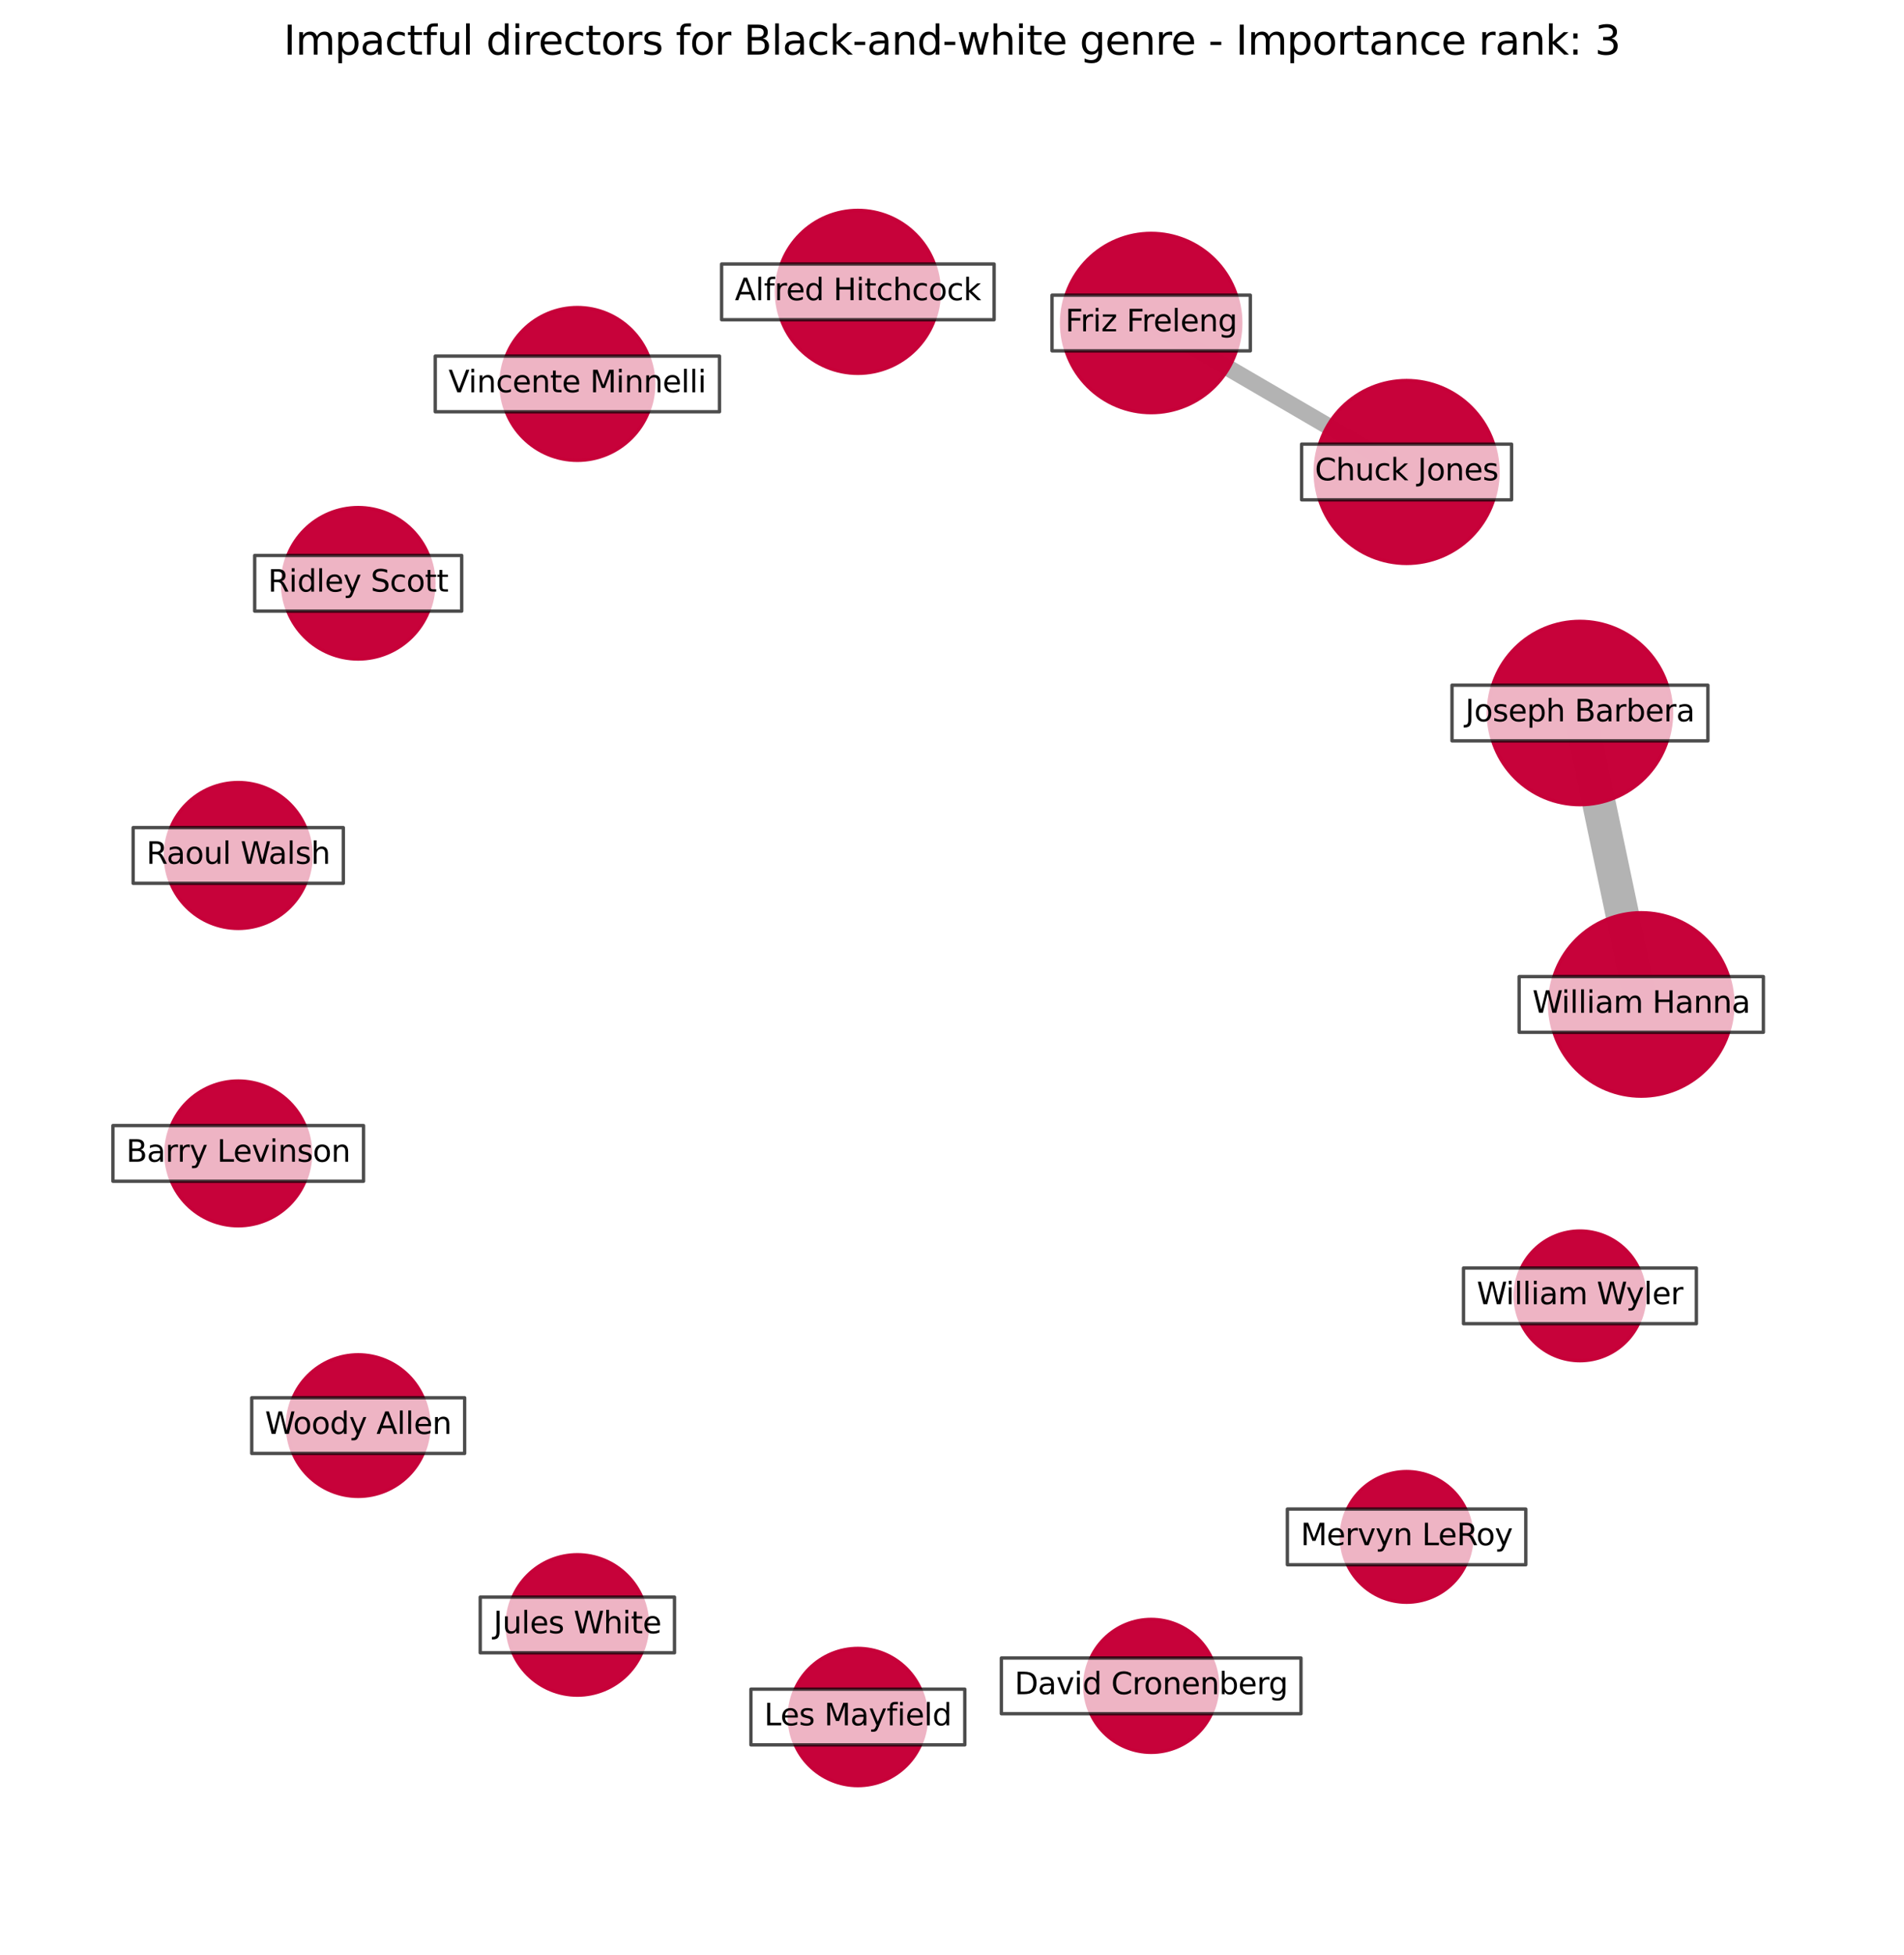 <?xml version="1.0" encoding="utf-8" standalone="no"?>
<!DOCTYPE svg PUBLIC "-//W3C//DTD SVG 1.1//EN"
  "http://www.w3.org/Graphics/SVG/1.1/DTD/svg11.dtd">
<svg xmlns:xlink="http://www.w3.org/1999/xlink" width="568.8pt" height="583.918pt" viewBox="0 0 568.8 583.918" xmlns="http://www.w3.org/2000/svg" version="1.1">
 <defs>
  <style type="text/css">*{stroke-linejoin: round; stroke-linecap: butt}</style>
 </defs>
 <g id="figure_1">
  <g id="patch_1">
   <path d="M 0 583.918 
L 568.8 583.918 
L 568.8 0 
L 0 0 
z
" style="fill: #ffffff"/>
  </g>
  <g id="axes_1">
   <g id="LineCollection_1">
    <path d="M 490.31 299.955 
L 471.992 212.928 
" clip-path="url(#p92749f9f1b)" style="fill: none; stroke: #000000; stroke-opacity: 0.3; stroke-width: 10"/>
    <path d="M 420.204 140.948 
L 343.901 96.462 
" clip-path="url(#p92749f9f1b)" style="fill: none; stroke: #000000; stroke-opacity: 0.3; stroke-width: 5"/>
   </g>
   <g id="PathCollection_1">
    <path d="M 490.31 327.342 
C 497.573 327.342 504.54 324.456 509.675 319.32 
C 514.811 314.185 517.696 307.218 517.696 299.955 
C 517.696 292.693 514.811 285.726 509.675 280.59 
C 504.54 275.455 497.573 272.569 490.31 272.569 
C 483.047 272.569 476.081 275.455 470.945 280.59 
C 465.81 285.726 462.924 292.693 462.924 299.955 
C 462.924 307.218 465.81 314.185 470.945 319.32 
C 476.081 324.456 483.047 327.342 490.31 327.342 
z
" clip-path="url(#p92749f9f1b)" style="fill: #c70039; fill-opacity: 0.99; stroke: #c70039; stroke-opacity: 0.99"/>
    <path d="M 471.992 240.295 
C 479.25 240.295 486.211 237.411 491.343 232.279 
C 496.475 227.147 499.359 220.186 499.359 212.928 
C 499.359 205.67 496.475 198.708 491.343 193.576 
C 486.211 188.444 479.25 185.561 471.992 185.561 
C 464.734 185.561 457.772 188.444 452.64 193.576 
C 447.508 198.708 444.625 205.67 444.625 212.928 
C 444.625 220.186 447.508 227.147 452.64 232.279 
C 457.772 237.411 464.734 240.295 471.992 240.295 
z
" clip-path="url(#p92749f9f1b)" style="fill: #c70039; fill-opacity: 0.99; stroke: #c70039; stroke-opacity: 0.99"/>
    <path d="M 420.204 168.255 
C 427.446 168.255 434.392 165.378 439.513 160.257 
C 444.633 155.136 447.511 148.19 447.511 140.948 
C 447.511 133.706 444.633 126.76 439.513 121.639 
C 434.392 116.518 427.446 113.641 420.204 113.641 
C 412.962 113.641 406.016 116.518 400.895 121.639 
C 395.774 126.76 392.897 133.706 392.897 140.948 
C 392.897 148.19 395.774 155.136 400.895 160.257 
C 406.016 165.378 412.962 168.255 420.204 168.255 
z
" clip-path="url(#p92749f9f1b)" style="fill: #c70039; fill-opacity: 0.99; stroke: #c70039; stroke-opacity: 0.99"/>
    <path d="M 343.901 123.232 
C 351 123.232 357.81 120.411 362.83 115.391 
C 367.85 110.371 370.67 103.561 370.67 96.462 
C 370.67 89.363 367.85 82.553 362.83 77.533 
C 357.81 72.513 351 69.693 343.901 69.693 
C 336.802 69.693 329.992 72.513 324.972 77.533 
C 319.952 82.553 317.131 89.363 317.131 96.462 
C 317.131 103.561 319.952 110.371 324.972 115.391 
C 329.992 120.411 336.802 123.232 343.901 123.232 
z
" clip-path="url(#p92749f9f1b)" style="fill: #c70039; fill-opacity: 0.99; stroke: #c70039; stroke-opacity: 0.99"/>
    <path d="M 256.277 111.495 
C 262.73 111.495 268.92 108.931 273.483 104.368 
C 278.046 99.805 280.61 93.615 280.61 87.162 
C 280.61 80.709 278.046 74.519 273.483 69.956 
C 268.92 65.392 262.73 62.828 256.277 62.828 
C 249.823 62.828 243.633 65.392 239.07 69.956 
C 234.507 74.519 231.943 80.709 231.943 87.162 
C 231.943 93.615 234.507 99.805 239.07 104.368 
C 243.633 108.931 249.823 111.495 256.277 111.495 
z
" clip-path="url(#p92749f9f1b)" style="fill: #c70039; fill-opacity: 0.99; stroke: #c70039; stroke-opacity: 0.99"/>
    <path d="M 172.482 137.474 
C 178.533 137.474 184.338 135.07 188.617 130.791 
C 192.896 126.512 195.3 120.707 195.3 114.656 
C 195.3 108.604 192.896 102.8 188.617 98.521 
C 184.338 94.242 178.533 91.837 172.482 91.837 
C 166.43 91.837 160.626 94.242 156.347 98.521 
C 152.068 102.8 149.663 108.604 149.663 114.656 
C 149.663 120.707 152.068 126.512 156.347 130.791 
C 160.626 135.07 166.43 137.474 172.482 137.474 
z
" clip-path="url(#p92749f9f1b)" style="fill: #c70039; fill-opacity: 0.99; stroke: #c70039; stroke-opacity: 0.99"/>
    <path d="M 107.006 196.804 
C 113.003 196.804 118.756 194.421 122.996 190.18 
C 127.237 185.94 129.62 180.187 129.62 174.19 
C 129.62 168.192 127.237 162.44 122.996 158.199 
C 118.756 153.958 113.003 151.575 107.006 151.575 
C 101.008 151.575 95.256 153.958 91.015 158.199 
C 86.774 162.44 84.391 168.192 84.391 174.19 
C 84.391 180.187 86.774 185.94 91.015 190.18 
C 95.256 194.421 101.008 196.804 107.006 196.804 
z
" clip-path="url(#p92749f9f1b)" style="fill: #c70039; fill-opacity: 0.99; stroke: #c70039; stroke-opacity: 0.99"/>
    <path d="M 71.169 277.251 
C 76.946 277.251 82.486 274.956 86.571 270.871 
C 90.656 266.787 92.951 261.246 92.951 255.469 
C 92.951 249.693 90.656 244.152 86.571 240.068 
C 82.486 235.983 76.946 233.688 71.169 233.688 
C 65.393 233.688 59.852 235.983 55.767 240.068 
C 51.683 244.152 49.388 249.693 49.388 255.469 
C 49.388 261.246 51.683 266.787 55.767 270.871 
C 59.852 274.956 65.393 277.251 71.169 277.251 
z
" clip-path="url(#p92749f9f1b)" style="fill: #c70039; fill-opacity: 0.99; stroke: #c70039; stroke-opacity: 0.99"/>
    <path d="M 71.169 366.059 
C 76.902 366.059 82.401 363.781 86.455 359.727 
C 90.509 355.673 92.787 350.174 92.787 344.441 
C 92.787 338.708 90.509 333.209 86.455 329.156 
C 82.401 325.102 76.902 322.824 71.169 322.824 
C 65.436 322.824 59.937 325.102 55.883 329.156 
C 51.83 333.209 49.552 338.708 49.552 344.441 
C 49.552 350.174 51.83 355.673 55.883 359.727 
C 59.937 363.781 65.436 366.059 71.169 366.059 
z
" clip-path="url(#p92749f9f1b)" style="fill: #c70039; fill-opacity: 0.99; stroke: #c70039; stroke-opacity: 0.99"/>
    <path d="M 107.006 446.865 
C 112.613 446.865 117.991 444.637 121.956 440.672 
C 125.921 436.707 128.149 431.329 128.149 425.721 
C 128.149 420.114 125.921 414.736 121.956 410.771 
C 117.991 406.806 112.613 404.578 107.006 404.578 
C 101.398 404.578 96.02 406.806 92.055 410.771 
C 88.09 414.736 85.862 420.114 85.862 425.721 
C 85.862 431.329 88.09 436.707 92.055 440.672 
C 96.02 444.637 101.398 446.865 107.006 446.865 
z
" clip-path="url(#p92749f9f1b)" style="fill: #c70039; fill-opacity: 0.99; stroke: #c70039; stroke-opacity: 0.99"/>
    <path d="M 172.482 506.222 
C 178.042 506.222 183.376 504.013 187.308 500.081 
C 191.24 496.149 193.449 490.816 193.449 485.255 
C 193.449 479.694 191.24 474.361 187.308 470.429 
C 183.376 466.497 178.042 464.288 172.482 464.288 
C 166.921 464.288 161.588 466.497 157.656 470.429 
C 153.724 474.361 151.515 479.694 151.515 485.255 
C 151.515 490.816 153.724 496.149 157.656 500.081 
C 161.588 504.013 166.921 506.222 172.482 506.222 
z
" clip-path="url(#p92749f9f1b)" style="fill: #c70039; fill-opacity: 0.99; stroke: #c70039; stroke-opacity: 0.99"/>
    <path d="M 256.277 533.235 
C 261.709 533.235 266.921 531.076 270.762 527.234 
C 274.604 523.393 276.762 518.182 276.762 512.749 
C 276.762 507.316 274.604 502.105 270.762 498.263 
C 266.921 494.422 261.709 492.263 256.277 492.263 
C 250.844 492.263 245.633 494.422 241.791 498.263 
C 237.949 502.105 235.791 507.316 235.791 512.749 
C 235.791 518.182 237.949 523.393 241.791 527.234 
C 245.633 531.076 250.844 533.235 256.277 533.235 
z
" clip-path="url(#p92749f9f1b)" style="fill: #c70039; fill-opacity: 0.99; stroke: #c70039; stroke-opacity: 0.99"/>
    <path d="M 343.901 523.3 
C 349.165 523.3 354.215 521.208 357.938 517.486 
C 361.66 513.763 363.752 508.713 363.752 503.449 
C 363.752 498.184 361.66 493.135 357.938 489.412 
C 354.215 485.689 349.165 483.598 343.901 483.598 
C 338.636 483.598 333.587 485.689 329.864 489.412 
C 326.142 493.135 324.05 498.184 324.05 503.449 
C 324.05 508.713 326.142 513.763 329.864 517.486 
C 333.587 521.208 338.636 523.3 343.901 523.3 
z
" clip-path="url(#p92749f9f1b)" style="fill: #c70039; fill-opacity: 0.99; stroke: #c70039; stroke-opacity: 0.99"/>
    <path d="M 420.204 478.475 
C 425.378 478.475 430.342 476.419 434.001 472.76 
C 437.66 469.101 439.716 464.137 439.716 458.963 
C 439.716 453.788 437.66 448.825 434.001 445.166 
C 430.342 441.507 425.378 439.451 420.204 439.451 
C 415.029 439.451 410.066 441.507 406.407 445.166 
C 402.748 448.825 400.692 453.788 400.692 458.963 
C 400.692 464.137 402.748 469.101 406.407 472.76 
C 410.066 476.419 415.029 478.475 420.204 478.475 
z
" clip-path="url(#p92749f9f1b)" style="fill: #c70039; fill-opacity: 0.99; stroke: #c70039; stroke-opacity: 0.99"/>
    <path d="M 471.992 406.348 
C 477.127 406.348 482.053 404.308 485.685 400.676 
C 489.316 397.045 491.357 392.119 491.357 386.983 
C 491.357 381.847 489.316 376.921 485.685 373.29 
C 482.053 369.659 477.127 367.618 471.992 367.618 
C 466.856 367.618 461.93 369.659 458.299 373.29 
C 454.667 376.921 452.627 381.847 452.627 386.983 
C 452.627 392.119 454.667 397.045 458.299 400.676 
C 461.93 404.308 466.856 406.348 471.992 406.348 
z
" clip-path="url(#p92749f9f1b)" style="fill: #c70039; fill-opacity: 0.99; stroke: #c70039; stroke-opacity: 0.99"/>
   </g>
   <g id="text_1">
    <g id="patch_2">
     <path d="M 453.827 308.271 
L 526.793 308.271 
L 526.793 291.64 
L 453.827 291.64 
z
" clip-path="url(#p92749f9f1b)" style="fill: #ffffff; opacity: 0.7; stroke: #000000; stroke-linejoin: miter"/>
    </g>
    <g clip-path="url(#p92749f9f1b)">
     <!-- William Hanna -->
     <g transform="translate(457.787 302.439)scale(0.09 -0.09)">
      <defs>
       <path id="DejaVuSans-57" d="M 213 4666 
L 850 4666 
L 1831 722 
L 2809 4666 
L 3519 4666 
L 4500 722 
L 5478 4666 
L 6119 4666 
L 4947 0 
L 4153 0 
L 3169 4050 
L 2175 0 
L 1381 0 
L 213 4666 
z
" transform="scale(0.016)"/>
       <path id="DejaVuSans-69" d="M 603 3500 
L 1178 3500 
L 1178 0 
L 603 0 
L 603 3500 
z
M 603 4863 
L 1178 4863 
L 1178 4134 
L 603 4134 
L 603 4863 
z
" transform="scale(0.016)"/>
       <path id="DejaVuSans-6c" d="M 603 4863 
L 1178 4863 
L 1178 0 
L 603 0 
L 603 4863 
z
" transform="scale(0.016)"/>
       <path id="DejaVuSans-61" d="M 2194 1759 
Q 1497 1759 1228 1600 
Q 959 1441 959 1056 
Q 959 750 1161 570 
Q 1363 391 1709 391 
Q 2188 391 2477 730 
Q 2766 1069 2766 1631 
L 2766 1759 
L 2194 1759 
z
M 3341 1997 
L 3341 0 
L 2766 0 
L 2766 531 
Q 2569 213 2275 61 
Q 1981 -91 1556 -91 
Q 1019 -91 701 211 
Q 384 513 384 1019 
Q 384 1609 779 1909 
Q 1175 2209 1959 2209 
L 2766 2209 
L 2766 2266 
Q 2766 2663 2505 2880 
Q 2244 3097 1772 3097 
Q 1472 3097 1187 3025 
Q 903 2953 641 2809 
L 641 3341 
Q 956 3463 1253 3523 
Q 1550 3584 1831 3584 
Q 2591 3584 2966 3190 
Q 3341 2797 3341 1997 
z
" transform="scale(0.016)"/>
       <path id="DejaVuSans-6d" d="M 3328 2828 
Q 3544 3216 3844 3400 
Q 4144 3584 4550 3584 
Q 5097 3584 5394 3201 
Q 5691 2819 5691 2113 
L 5691 0 
L 5113 0 
L 5113 2094 
Q 5113 2597 4934 2840 
Q 4756 3084 4391 3084 
Q 3944 3084 3684 2787 
Q 3425 2491 3425 1978 
L 3425 0 
L 2847 0 
L 2847 2094 
Q 2847 2600 2669 2842 
Q 2491 3084 2119 3084 
Q 1678 3084 1418 2786 
Q 1159 2488 1159 1978 
L 1159 0 
L 581 0 
L 581 3500 
L 1159 3500 
L 1159 2956 
Q 1356 3278 1631 3431 
Q 1906 3584 2284 3584 
Q 2666 3584 2933 3390 
Q 3200 3197 3328 2828 
z
" transform="scale(0.016)"/>
       <path id="DejaVuSans-20" transform="scale(0.016)"/>
       <path id="DejaVuSans-48" d="M 628 4666 
L 1259 4666 
L 1259 2753 
L 3553 2753 
L 3553 4666 
L 4184 4666 
L 4184 0 
L 3553 0 
L 3553 2222 
L 1259 2222 
L 1259 0 
L 628 0 
L 628 4666 
z
" transform="scale(0.016)"/>
       <path id="DejaVuSans-6e" d="M 3513 2113 
L 3513 0 
L 2938 0 
L 2938 2094 
Q 2938 2591 2744 2837 
Q 2550 3084 2163 3084 
Q 1697 3084 1428 2787 
Q 1159 2491 1159 1978 
L 1159 0 
L 581 0 
L 581 3500 
L 1159 3500 
L 1159 2956 
Q 1366 3272 1645 3428 
Q 1925 3584 2291 3584 
Q 2894 3584 3203 3211 
Q 3513 2838 3513 2113 
z
" transform="scale(0.016)"/>
      </defs>
      <use xlink:href="#DejaVuSans-57"/>
      <use xlink:href="#DejaVuSans-69" x="96.627"/>
      <use xlink:href="#DejaVuSans-6c" x="124.41"/>
      <use xlink:href="#DejaVuSans-6c" x="152.193"/>
      <use xlink:href="#DejaVuSans-69" x="179.977"/>
      <use xlink:href="#DejaVuSans-61" x="207.76"/>
      <use xlink:href="#DejaVuSans-6d" x="269.039"/>
      <use xlink:href="#DejaVuSans-20" x="366.451"/>
      <use xlink:href="#DejaVuSans-48" x="398.238"/>
      <use xlink:href="#DejaVuSans-61" x="473.434"/>
      <use xlink:href="#DejaVuSans-6e" x="534.713"/>
      <use xlink:href="#DejaVuSans-6e" x="598.092"/>
      <use xlink:href="#DejaVuSans-61" x="661.471"/>
     </g>
    </g>
   </g>
   <g id="text_2">
    <g id="patch_3">
     <path d="M 433.771 221.243 
L 510.213 221.243 
L 510.213 204.613 
L 433.771 204.613 
z
" clip-path="url(#p92749f9f1b)" style="fill: #ffffff; opacity: 0.7; stroke: #000000; stroke-linejoin: miter"/>
    </g>
    <g clip-path="url(#p92749f9f1b)">
     <!-- Joseph Barbera -->
     <g transform="translate(437.731 215.411)scale(0.09 -0.09)">
      <defs>
       <path id="DejaVuSans-4a" d="M 628 4666 
L 1259 4666 
L 1259 325 
Q 1259 -519 939 -900 
Q 619 -1281 -91 -1281 
L -331 -1281 
L -331 -750 
L -134 -750 
Q 284 -750 456 -515 
Q 628 -281 628 325 
L 628 4666 
z
" transform="scale(0.016)"/>
       <path id="DejaVuSans-6f" d="M 1959 3097 
Q 1497 3097 1228 2736 
Q 959 2375 959 1747 
Q 959 1119 1226 758 
Q 1494 397 1959 397 
Q 2419 397 2687 759 
Q 2956 1122 2956 1747 
Q 2956 2369 2687 2733 
Q 2419 3097 1959 3097 
z
M 1959 3584 
Q 2709 3584 3137 3096 
Q 3566 2609 3566 1747 
Q 3566 888 3137 398 
Q 2709 -91 1959 -91 
Q 1206 -91 779 398 
Q 353 888 353 1747 
Q 353 2609 779 3096 
Q 1206 3584 1959 3584 
z
" transform="scale(0.016)"/>
       <path id="DejaVuSans-73" d="M 2834 3397 
L 2834 2853 
Q 2591 2978 2328 3040 
Q 2066 3103 1784 3103 
Q 1356 3103 1142 2972 
Q 928 2841 928 2578 
Q 928 2378 1081 2264 
Q 1234 2150 1697 2047 
L 1894 2003 
Q 2506 1872 2764 1633 
Q 3022 1394 3022 966 
Q 3022 478 2636 193 
Q 2250 -91 1575 -91 
Q 1294 -91 989 -36 
Q 684 19 347 128 
L 347 722 
Q 666 556 975 473 
Q 1284 391 1588 391 
Q 1994 391 2212 530 
Q 2431 669 2431 922 
Q 2431 1156 2273 1281 
Q 2116 1406 1581 1522 
L 1381 1569 
Q 847 1681 609 1914 
Q 372 2147 372 2553 
Q 372 3047 722 3315 
Q 1072 3584 1716 3584 
Q 2034 3584 2315 3537 
Q 2597 3491 2834 3397 
z
" transform="scale(0.016)"/>
       <path id="DejaVuSans-65" d="M 3597 1894 
L 3597 1613 
L 953 1613 
Q 991 1019 1311 708 
Q 1631 397 2203 397 
Q 2534 397 2845 478 
Q 3156 559 3463 722 
L 3463 178 
Q 3153 47 2828 -22 
Q 2503 -91 2169 -91 
Q 1331 -91 842 396 
Q 353 884 353 1716 
Q 353 2575 817 3079 
Q 1281 3584 2069 3584 
Q 2775 3584 3186 3129 
Q 3597 2675 3597 1894 
z
M 3022 2063 
Q 3016 2534 2758 2815 
Q 2500 3097 2075 3097 
Q 1594 3097 1305 2825 
Q 1016 2553 972 2059 
L 3022 2063 
z
" transform="scale(0.016)"/>
       <path id="DejaVuSans-70" d="M 1159 525 
L 1159 -1331 
L 581 -1331 
L 581 3500 
L 1159 3500 
L 1159 2969 
Q 1341 3281 1617 3432 
Q 1894 3584 2278 3584 
Q 2916 3584 3314 3078 
Q 3713 2572 3713 1747 
Q 3713 922 3314 415 
Q 2916 -91 2278 -91 
Q 1894 -91 1617 61 
Q 1341 213 1159 525 
z
M 3116 1747 
Q 3116 2381 2855 2742 
Q 2594 3103 2138 3103 
Q 1681 3103 1420 2742 
Q 1159 2381 1159 1747 
Q 1159 1113 1420 752 
Q 1681 391 2138 391 
Q 2594 391 2855 752 
Q 3116 1113 3116 1747 
z
" transform="scale(0.016)"/>
       <path id="DejaVuSans-68" d="M 3513 2113 
L 3513 0 
L 2938 0 
L 2938 2094 
Q 2938 2591 2744 2837 
Q 2550 3084 2163 3084 
Q 1697 3084 1428 2787 
Q 1159 2491 1159 1978 
L 1159 0 
L 581 0 
L 581 4863 
L 1159 4863 
L 1159 2956 
Q 1366 3272 1645 3428 
Q 1925 3584 2291 3584 
Q 2894 3584 3203 3211 
Q 3513 2838 3513 2113 
z
" transform="scale(0.016)"/>
       <path id="DejaVuSans-42" d="M 1259 2228 
L 1259 519 
L 2272 519 
Q 2781 519 3026 730 
Q 3272 941 3272 1375 
Q 3272 1813 3026 2020 
Q 2781 2228 2272 2228 
L 1259 2228 
z
M 1259 4147 
L 1259 2741 
L 2194 2741 
Q 2656 2741 2882 2914 
Q 3109 3088 3109 3444 
Q 3109 3797 2882 3972 
Q 2656 4147 2194 4147 
L 1259 4147 
z
M 628 4666 
L 2241 4666 
Q 2963 4666 3353 4366 
Q 3744 4066 3744 3513 
Q 3744 3084 3544 2831 
Q 3344 2578 2956 2516 
Q 3422 2416 3680 2098 
Q 3938 1781 3938 1306 
Q 3938 681 3513 340 
Q 3088 0 2303 0 
L 628 0 
L 628 4666 
z
" transform="scale(0.016)"/>
       <path id="DejaVuSans-72" d="M 2631 2963 
Q 2534 3019 2420 3045 
Q 2306 3072 2169 3072 
Q 1681 3072 1420 2755 
Q 1159 2438 1159 1844 
L 1159 0 
L 581 0 
L 581 3500 
L 1159 3500 
L 1159 2956 
Q 1341 3275 1631 3429 
Q 1922 3584 2338 3584 
Q 2397 3584 2469 3576 
Q 2541 3569 2628 3553 
L 2631 2963 
z
" transform="scale(0.016)"/>
       <path id="DejaVuSans-62" d="M 3116 1747 
Q 3116 2381 2855 2742 
Q 2594 3103 2138 3103 
Q 1681 3103 1420 2742 
Q 1159 2381 1159 1747 
Q 1159 1113 1420 752 
Q 1681 391 2138 391 
Q 2594 391 2855 752 
Q 3116 1113 3116 1747 
z
M 1159 2969 
Q 1341 3281 1617 3432 
Q 1894 3584 2278 3584 
Q 2916 3584 3314 3078 
Q 3713 2572 3713 1747 
Q 3713 922 3314 415 
Q 2916 -91 2278 -91 
Q 1894 -91 1617 61 
Q 1341 213 1159 525 
L 1159 0 
L 581 0 
L 581 4863 
L 1159 4863 
L 1159 2969 
z
" transform="scale(0.016)"/>
      </defs>
      <use xlink:href="#DejaVuSans-4a"/>
      <use xlink:href="#DejaVuSans-6f" x="29.492"/>
      <use xlink:href="#DejaVuSans-73" x="90.674"/>
      <use xlink:href="#DejaVuSans-65" x="142.773"/>
      <use xlink:href="#DejaVuSans-70" x="204.297"/>
      <use xlink:href="#DejaVuSans-68" x="267.773"/>
      <use xlink:href="#DejaVuSans-20" x="331.152"/>
      <use xlink:href="#DejaVuSans-42" x="362.939"/>
      <use xlink:href="#DejaVuSans-61" x="431.543"/>
      <use xlink:href="#DejaVuSans-72" x="492.822"/>
      <use xlink:href="#DejaVuSans-62" x="533.936"/>
      <use xlink:href="#DejaVuSans-65" x="597.412"/>
      <use xlink:href="#DejaVuSans-72" x="658.936"/>
      <use xlink:href="#DejaVuSans-61" x="700.049"/>
     </g>
    </g>
   </g>
   <g id="text_3">
    <g id="patch_4">
     <path d="M 388.842 149.263 
L 451.566 149.263 
L 451.566 132.633 
L 388.842 132.633 
z
" clip-path="url(#p92749f9f1b)" style="fill: #ffffff; opacity: 0.7; stroke: #000000; stroke-linejoin: miter"/>
    </g>
    <g clip-path="url(#p92749f9f1b)">
     <!-- Chuck Jones -->
     <g transform="translate(392.802 143.431)scale(0.09 -0.09)">
      <defs>
       <path id="DejaVuSans-43" d="M 4122 4306 
L 4122 3641 
Q 3803 3938 3442 4084 
Q 3081 4231 2675 4231 
Q 1875 4231 1450 3742 
Q 1025 3253 1025 2328 
Q 1025 1406 1450 917 
Q 1875 428 2675 428 
Q 3081 428 3442 575 
Q 3803 722 4122 1019 
L 4122 359 
Q 3791 134 3420 21 
Q 3050 -91 2638 -91 
Q 1578 -91 968 557 
Q 359 1206 359 2328 
Q 359 3453 968 4101 
Q 1578 4750 2638 4750 
Q 3056 4750 3426 4639 
Q 3797 4528 4122 4306 
z
" transform="scale(0.016)"/>
       <path id="DejaVuSans-75" d="M 544 1381 
L 544 3500 
L 1119 3500 
L 1119 1403 
Q 1119 906 1312 657 
Q 1506 409 1894 409 
Q 2359 409 2629 706 
Q 2900 1003 2900 1516 
L 2900 3500 
L 3475 3500 
L 3475 0 
L 2900 0 
L 2900 538 
Q 2691 219 2414 64 
Q 2138 -91 1772 -91 
Q 1169 -91 856 284 
Q 544 659 544 1381 
z
M 1991 3584 
L 1991 3584 
z
" transform="scale(0.016)"/>
       <path id="DejaVuSans-63" d="M 3122 3366 
L 3122 2828 
Q 2878 2963 2633 3030 
Q 2388 3097 2138 3097 
Q 1578 3097 1268 2742 
Q 959 2388 959 1747 
Q 959 1106 1268 751 
Q 1578 397 2138 397 
Q 2388 397 2633 464 
Q 2878 531 3122 666 
L 3122 134 
Q 2881 22 2623 -34 
Q 2366 -91 2075 -91 
Q 1284 -91 818 406 
Q 353 903 353 1747 
Q 353 2603 823 3093 
Q 1294 3584 2113 3584 
Q 2378 3584 2631 3529 
Q 2884 3475 3122 3366 
z
" transform="scale(0.016)"/>
       <path id="DejaVuSans-6b" d="M 581 4863 
L 1159 4863 
L 1159 1991 
L 2875 3500 
L 3609 3500 
L 1753 1863 
L 3688 0 
L 2938 0 
L 1159 1709 
L 1159 0 
L 581 0 
L 581 4863 
z
" transform="scale(0.016)"/>
      </defs>
      <use xlink:href="#DejaVuSans-43"/>
      <use xlink:href="#DejaVuSans-68" x="69.824"/>
      <use xlink:href="#DejaVuSans-75" x="133.203"/>
      <use xlink:href="#DejaVuSans-63" x="196.582"/>
      <use xlink:href="#DejaVuSans-6b" x="251.562"/>
      <use xlink:href="#DejaVuSans-20" x="309.473"/>
      <use xlink:href="#DejaVuSans-4a" x="341.26"/>
      <use xlink:href="#DejaVuSans-6f" x="370.752"/>
      <use xlink:href="#DejaVuSans-6e" x="431.934"/>
      <use xlink:href="#DejaVuSans-65" x="495.312"/>
      <use xlink:href="#DejaVuSans-73" x="556.836"/>
     </g>
    </g>
   </g>
   <g id="text_4">
    <g id="patch_5">
     <path d="M 314.28 104.777 
L 373.522 104.777 
L 373.522 88.147 
L 314.28 88.147 
z
" clip-path="url(#p92749f9f1b)" style="fill: #ffffff; opacity: 0.7; stroke: #000000; stroke-linejoin: miter"/>
    </g>
    <g clip-path="url(#p92749f9f1b)">
     <!-- Friz Freleng -->
     <g transform="translate(318.24 98.945)scale(0.09 -0.09)">
      <defs>
       <path id="DejaVuSans-46" d="M 628 4666 
L 3309 4666 
L 3309 4134 
L 1259 4134 
L 1259 2759 
L 3109 2759 
L 3109 2228 
L 1259 2228 
L 1259 0 
L 628 0 
L 628 4666 
z
" transform="scale(0.016)"/>
       <path id="DejaVuSans-7a" d="M 353 3500 
L 3084 3500 
L 3084 2975 
L 922 459 
L 3084 459 
L 3084 0 
L 275 0 
L 275 525 
L 2438 3041 
L 353 3041 
L 353 3500 
z
" transform="scale(0.016)"/>
       <path id="DejaVuSans-67" d="M 2906 1791 
Q 2906 2416 2648 2759 
Q 2391 3103 1925 3103 
Q 1463 3103 1205 2759 
Q 947 2416 947 1791 
Q 947 1169 1205 825 
Q 1463 481 1925 481 
Q 2391 481 2648 825 
Q 2906 1169 2906 1791 
z
M 3481 434 
Q 3481 -459 3084 -895 
Q 2688 -1331 1869 -1331 
Q 1566 -1331 1297 -1286 
Q 1028 -1241 775 -1147 
L 775 -588 
Q 1028 -725 1275 -790 
Q 1522 -856 1778 -856 
Q 2344 -856 2625 -561 
Q 2906 -266 2906 331 
L 2906 616 
Q 2728 306 2450 153 
Q 2172 0 1784 0 
Q 1141 0 747 490 
Q 353 981 353 1791 
Q 353 2603 747 3093 
Q 1141 3584 1784 3584 
Q 2172 3584 2450 3431 
Q 2728 3278 2906 2969 
L 2906 3500 
L 3481 3500 
L 3481 434 
z
" transform="scale(0.016)"/>
      </defs>
      <use xlink:href="#DejaVuSans-46"/>
      <use xlink:href="#DejaVuSans-72" x="50.27"/>
      <use xlink:href="#DejaVuSans-69" x="91.383"/>
      <use xlink:href="#DejaVuSans-7a" x="119.166"/>
      <use xlink:href="#DejaVuSans-20" x="171.656"/>
      <use xlink:href="#DejaVuSans-46" x="203.443"/>
      <use xlink:href="#DejaVuSans-72" x="253.713"/>
      <use xlink:href="#DejaVuSans-65" x="292.576"/>
      <use xlink:href="#DejaVuSans-6c" x="354.1"/>
      <use xlink:href="#DejaVuSans-65" x="381.883"/>
      <use xlink:href="#DejaVuSans-6e" x="443.406"/>
      <use xlink:href="#DejaVuSans-67" x="506.785"/>
     </g>
    </g>
   </g>
   <g id="text_5">
    <g id="patch_6">
     <path d="M 215.567 95.477 
L 296.986 95.477 
L 296.986 78.847 
L 215.567 78.847 
z
" clip-path="url(#p92749f9f1b)" style="fill: #ffffff; opacity: 0.7; stroke: #000000; stroke-linejoin: miter"/>
    </g>
    <g clip-path="url(#p92749f9f1b)">
     <!-- Alfred Hitchcock -->
     <g transform="translate(219.527 89.645)scale(0.09 -0.09)">
      <defs>
       <path id="DejaVuSans-41" d="M 2188 4044 
L 1331 1722 
L 3047 1722 
L 2188 4044 
z
M 1831 4666 
L 2547 4666 
L 4325 0 
L 3669 0 
L 3244 1197 
L 1141 1197 
L 716 0 
L 50 0 
L 1831 4666 
z
" transform="scale(0.016)"/>
       <path id="DejaVuSans-66" d="M 2375 4863 
L 2375 4384 
L 1825 4384 
Q 1516 4384 1395 4259 
Q 1275 4134 1275 3809 
L 1275 3500 
L 2222 3500 
L 2222 3053 
L 1275 3053 
L 1275 0 
L 697 0 
L 697 3053 
L 147 3053 
L 147 3500 
L 697 3500 
L 697 3744 
Q 697 4328 969 4595 
Q 1241 4863 1831 4863 
L 2375 4863 
z
" transform="scale(0.016)"/>
       <path id="DejaVuSans-64" d="M 2906 2969 
L 2906 4863 
L 3481 4863 
L 3481 0 
L 2906 0 
L 2906 525 
Q 2725 213 2448 61 
Q 2172 -91 1784 -91 
Q 1150 -91 751 415 
Q 353 922 353 1747 
Q 353 2572 751 3078 
Q 1150 3584 1784 3584 
Q 2172 3584 2448 3432 
Q 2725 3281 2906 2969 
z
M 947 1747 
Q 947 1113 1208 752 
Q 1469 391 1925 391 
Q 2381 391 2643 752 
Q 2906 1113 2906 1747 
Q 2906 2381 2643 2742 
Q 2381 3103 1925 3103 
Q 1469 3103 1208 2742 
Q 947 2381 947 1747 
z
" transform="scale(0.016)"/>
       <path id="DejaVuSans-74" d="M 1172 4494 
L 1172 3500 
L 2356 3500 
L 2356 3053 
L 1172 3053 
L 1172 1153 
Q 1172 725 1289 603 
Q 1406 481 1766 481 
L 2356 481 
L 2356 0 
L 1766 0 
Q 1100 0 847 248 
Q 594 497 594 1153 
L 594 3053 
L 172 3053 
L 172 3500 
L 594 3500 
L 594 4494 
L 1172 4494 
z
" transform="scale(0.016)"/>
      </defs>
      <use xlink:href="#DejaVuSans-41"/>
      <use xlink:href="#DejaVuSans-6c" x="68.408"/>
      <use xlink:href="#DejaVuSans-66" x="96.191"/>
      <use xlink:href="#DejaVuSans-72" x="131.396"/>
      <use xlink:href="#DejaVuSans-65" x="170.26"/>
      <use xlink:href="#DejaVuSans-64" x="231.783"/>
      <use xlink:href="#DejaVuSans-20" x="295.26"/>
      <use xlink:href="#DejaVuSans-48" x="327.047"/>
      <use xlink:href="#DejaVuSans-69" x="402.242"/>
      <use xlink:href="#DejaVuSans-74" x="430.025"/>
      <use xlink:href="#DejaVuSans-63" x="469.234"/>
      <use xlink:href="#DejaVuSans-68" x="524.215"/>
      <use xlink:href="#DejaVuSans-63" x="587.594"/>
      <use xlink:href="#DejaVuSans-6f" x="642.574"/>
      <use xlink:href="#DejaVuSans-63" x="703.756"/>
      <use xlink:href="#DejaVuSans-6b" x="758.736"/>
     </g>
    </g>
   </g>
   <g id="text_6">
    <g id="patch_7">
     <path d="M 130.029 122.971 
L 214.935 122.971 
L 214.935 106.341 
L 130.029 106.341 
z
" clip-path="url(#p92749f9f1b)" style="fill: #ffffff; opacity: 0.7; stroke: #000000; stroke-linejoin: miter"/>
    </g>
    <g clip-path="url(#p92749f9f1b)">
     <!-- Vincente Minnelli -->
     <g transform="translate(133.989 117.139)scale(0.09 -0.09)">
      <defs>
       <path id="DejaVuSans-56" d="M 1831 0 
L 50 4666 
L 709 4666 
L 2188 738 
L 3669 4666 
L 4325 4666 
L 2547 0 
L 1831 0 
z
" transform="scale(0.016)"/>
       <path id="DejaVuSans-4d" d="M 628 4666 
L 1569 4666 
L 2759 1491 
L 3956 4666 
L 4897 4666 
L 4897 0 
L 4281 0 
L 4281 4097 
L 3078 897 
L 2444 897 
L 1241 4097 
L 1241 0 
L 628 0 
L 628 4666 
z
" transform="scale(0.016)"/>
      </defs>
      <use xlink:href="#DejaVuSans-56"/>
      <use xlink:href="#DejaVuSans-69" x="66.158"/>
      <use xlink:href="#DejaVuSans-6e" x="93.941"/>
      <use xlink:href="#DejaVuSans-63" x="157.32"/>
      <use xlink:href="#DejaVuSans-65" x="212.301"/>
      <use xlink:href="#DejaVuSans-6e" x="273.824"/>
      <use xlink:href="#DejaVuSans-74" x="337.203"/>
      <use xlink:href="#DejaVuSans-65" x="376.412"/>
      <use xlink:href="#DejaVuSans-20" x="437.936"/>
      <use xlink:href="#DejaVuSans-4d" x="469.723"/>
      <use xlink:href="#DejaVuSans-69" x="556.002"/>
      <use xlink:href="#DejaVuSans-6e" x="583.785"/>
      <use xlink:href="#DejaVuSans-6e" x="647.164"/>
      <use xlink:href="#DejaVuSans-65" x="710.543"/>
      <use xlink:href="#DejaVuSans-6c" x="772.066"/>
      <use xlink:href="#DejaVuSans-6c" x="799.85"/>
      <use xlink:href="#DejaVuSans-69" x="827.633"/>
     </g>
    </g>
   </g>
   <g id="text_7">
    <g id="patch_8">
     <path d="M 76.086 182.505 
L 137.925 182.505 
L 137.925 165.874 
L 76.086 165.874 
z
" clip-path="url(#p92749f9f1b)" style="fill: #ffffff; opacity: 0.7; stroke: #000000; stroke-linejoin: miter"/>
    </g>
    <g clip-path="url(#p92749f9f1b)">
     <!-- Ridley Scott -->
     <g transform="translate(80.046 176.673)scale(0.09 -0.09)">
      <defs>
       <path id="DejaVuSans-52" d="M 2841 2188 
Q 3044 2119 3236 1894 
Q 3428 1669 3622 1275 
L 4263 0 
L 3584 0 
L 2988 1197 
Q 2756 1666 2539 1819 
Q 2322 1972 1947 1972 
L 1259 1972 
L 1259 0 
L 628 0 
L 628 4666 
L 2053 4666 
Q 2853 4666 3247 4331 
Q 3641 3997 3641 3322 
Q 3641 2881 3436 2590 
Q 3231 2300 2841 2188 
z
M 1259 4147 
L 1259 2491 
L 2053 2491 
Q 2509 2491 2742 2702 
Q 2975 2913 2975 3322 
Q 2975 3731 2742 3939 
Q 2509 4147 2053 4147 
L 1259 4147 
z
" transform="scale(0.016)"/>
       <path id="DejaVuSans-79" d="M 2059 -325 
Q 1816 -950 1584 -1140 
Q 1353 -1331 966 -1331 
L 506 -1331 
L 506 -850 
L 844 -850 
Q 1081 -850 1212 -737 
Q 1344 -625 1503 -206 
L 1606 56 
L 191 3500 
L 800 3500 
L 1894 763 
L 2988 3500 
L 3597 3500 
L 2059 -325 
z
" transform="scale(0.016)"/>
       <path id="DejaVuSans-53" d="M 3425 4513 
L 3425 3897 
Q 3066 4069 2747 4153 
Q 2428 4238 2131 4238 
Q 1616 4238 1336 4038 
Q 1056 3838 1056 3469 
Q 1056 3159 1242 3001 
Q 1428 2844 1947 2747 
L 2328 2669 
Q 3034 2534 3370 2195 
Q 3706 1856 3706 1288 
Q 3706 609 3251 259 
Q 2797 -91 1919 -91 
Q 1588 -91 1214 -16 
Q 841 59 441 206 
L 441 856 
Q 825 641 1194 531 
Q 1563 422 1919 422 
Q 2459 422 2753 634 
Q 3047 847 3047 1241 
Q 3047 1584 2836 1778 
Q 2625 1972 2144 2069 
L 1759 2144 
Q 1053 2284 737 2584 
Q 422 2884 422 3419 
Q 422 4038 858 4394 
Q 1294 4750 2059 4750 
Q 2388 4750 2728 4690 
Q 3069 4631 3425 4513 
z
" transform="scale(0.016)"/>
      </defs>
      <use xlink:href="#DejaVuSans-52"/>
      <use xlink:href="#DejaVuSans-69" x="69.482"/>
      <use xlink:href="#DejaVuSans-64" x="97.266"/>
      <use xlink:href="#DejaVuSans-6c" x="160.742"/>
      <use xlink:href="#DejaVuSans-65" x="188.525"/>
      <use xlink:href="#DejaVuSans-79" x="250.049"/>
      <use xlink:href="#DejaVuSans-20" x="309.229"/>
      <use xlink:href="#DejaVuSans-53" x="341.016"/>
      <use xlink:href="#DejaVuSans-63" x="404.492"/>
      <use xlink:href="#DejaVuSans-6f" x="459.473"/>
      <use xlink:href="#DejaVuSans-74" x="520.654"/>
      <use xlink:href="#DejaVuSans-74" x="559.863"/>
     </g>
    </g>
   </g>
   <g id="text_8">
    <g id="patch_9">
     <path d="M 39.774 263.785 
L 102.564 263.785 
L 102.564 247.154 
L 39.774 247.154 
z
" clip-path="url(#p92749f9f1b)" style="fill: #ffffff; opacity: 0.7; stroke: #000000; stroke-linejoin: miter"/>
    </g>
    <g clip-path="url(#p92749f9f1b)">
     <!-- Raoul Walsh -->
     <g transform="translate(43.734 257.953)scale(0.09 -0.09)">
      <use xlink:href="#DejaVuSans-52"/>
      <use xlink:href="#DejaVuSans-61" x="67.232"/>
      <use xlink:href="#DejaVuSans-6f" x="128.512"/>
      <use xlink:href="#DejaVuSans-75" x="189.693"/>
      <use xlink:href="#DejaVuSans-6c" x="253.072"/>
      <use xlink:href="#DejaVuSans-20" x="280.855"/>
      <use xlink:href="#DejaVuSans-57" x="312.643"/>
      <use xlink:href="#DejaVuSans-61" x="405.145"/>
      <use xlink:href="#DejaVuSans-6c" x="466.424"/>
      <use xlink:href="#DejaVuSans-73" x="494.207"/>
      <use xlink:href="#DejaVuSans-68" x="546.307"/>
     </g>
    </g>
   </g>
   <g id="text_9">
    <g id="patch_10">
     <path d="M 33.737 352.757 
L 108.602 352.757 
L 108.602 336.126 
L 33.737 336.126 
z
" clip-path="url(#p92749f9f1b)" style="fill: #ffffff; opacity: 0.7; stroke: #000000; stroke-linejoin: miter"/>
    </g>
    <g clip-path="url(#p92749f9f1b)">
     <!-- Barry Levinson -->
     <g transform="translate(37.697 346.925)scale(0.09 -0.09)">
      <defs>
       <path id="DejaVuSans-4c" d="M 628 4666 
L 1259 4666 
L 1259 531 
L 3531 531 
L 3531 0 
L 628 0 
L 628 4666 
z
" transform="scale(0.016)"/>
       <path id="DejaVuSans-76" d="M 191 3500 
L 800 3500 
L 1894 563 
L 2988 3500 
L 3597 3500 
L 2284 0 
L 1503 0 
L 191 3500 
z
" transform="scale(0.016)"/>
      </defs>
      <use xlink:href="#DejaVuSans-42"/>
      <use xlink:href="#DejaVuSans-61" x="68.604"/>
      <use xlink:href="#DejaVuSans-72" x="129.883"/>
      <use xlink:href="#DejaVuSans-72" x="169.246"/>
      <use xlink:href="#DejaVuSans-79" x="210.359"/>
      <use xlink:href="#DejaVuSans-20" x="269.539"/>
      <use xlink:href="#DejaVuSans-4c" x="301.326"/>
      <use xlink:href="#DejaVuSans-65" x="355.289"/>
      <use xlink:href="#DejaVuSans-76" x="416.812"/>
      <use xlink:href="#DejaVuSans-69" x="475.992"/>
      <use xlink:href="#DejaVuSans-6e" x="503.775"/>
      <use xlink:href="#DejaVuSans-73" x="567.154"/>
      <use xlink:href="#DejaVuSans-6f" x="619.254"/>
      <use xlink:href="#DejaVuSans-6e" x="680.436"/>
     </g>
    </g>
   </g>
   <g id="text_10">
    <g id="patch_11">
     <path d="M 75.204 434.036 
L 138.807 434.036 
L 138.807 417.406 
L 75.204 417.406 
z
" clip-path="url(#p92749f9f1b)" style="fill: #ffffff; opacity: 0.7; stroke: #000000; stroke-linejoin: miter"/>
    </g>
    <g clip-path="url(#p92749f9f1b)">
     <!-- Woody Allen -->
     <g transform="translate(79.164 428.205)scale(0.09 -0.09)">
      <use xlink:href="#DejaVuSans-57"/>
      <use xlink:href="#DejaVuSans-6f" x="93.002"/>
      <use xlink:href="#DejaVuSans-6f" x="154.184"/>
      <use xlink:href="#DejaVuSans-64" x="215.365"/>
      <use xlink:href="#DejaVuSans-79" x="278.842"/>
      <use xlink:href="#DejaVuSans-20" x="338.021"/>
      <use xlink:href="#DejaVuSans-41" x="369.809"/>
      <use xlink:href="#DejaVuSans-6c" x="438.217"/>
      <use xlink:href="#DejaVuSans-6c" x="466"/>
      <use xlink:href="#DejaVuSans-65" x="493.783"/>
      <use xlink:href="#DejaVuSans-6e" x="555.307"/>
     </g>
    </g>
   </g>
   <g id="text_11">
    <g id="patch_12">
     <path d="M 143.465 493.57 
L 201.499 493.57 
L 201.499 476.94 
L 143.465 476.94 
z
" clip-path="url(#p92749f9f1b)" style="fill: #ffffff; opacity: 0.7; stroke: #000000; stroke-linejoin: miter"/>
    </g>
    <g clip-path="url(#p92749f9f1b)">
     <!-- Jules White -->
     <g transform="translate(147.425 487.739)scale(0.09 -0.09)">
      <use xlink:href="#DejaVuSans-4a"/>
      <use xlink:href="#DejaVuSans-75" x="29.492"/>
      <use xlink:href="#DejaVuSans-6c" x="92.871"/>
      <use xlink:href="#DejaVuSans-65" x="120.654"/>
      <use xlink:href="#DejaVuSans-73" x="182.178"/>
      <use xlink:href="#DejaVuSans-20" x="234.277"/>
      <use xlink:href="#DejaVuSans-57" x="266.064"/>
      <use xlink:href="#DejaVuSans-68" x="364.941"/>
      <use xlink:href="#DejaVuSans-69" x="428.32"/>
      <use xlink:href="#DejaVuSans-74" x="456.104"/>
      <use xlink:href="#DejaVuSans-65" x="495.312"/>
     </g>
    </g>
   </g>
   <g id="text_12">
    <g id="patch_13">
     <path d="M 224.331 521.064 
L 288.222 521.064 
L 288.222 504.434 
L 224.331 504.434 
z
" clip-path="url(#p92749f9f1b)" style="fill: #ffffff; opacity: 0.7; stroke: #000000; stroke-linejoin: miter"/>
    </g>
    <g clip-path="url(#p92749f9f1b)">
     <!-- Les Mayfield -->
     <g transform="translate(228.291 515.232)scale(0.09 -0.09)">
      <use xlink:href="#DejaVuSans-4c"/>
      <use xlink:href="#DejaVuSans-65" x="53.963"/>
      <use xlink:href="#DejaVuSans-73" x="115.486"/>
      <use xlink:href="#DejaVuSans-20" x="167.586"/>
      <use xlink:href="#DejaVuSans-4d" x="199.373"/>
      <use xlink:href="#DejaVuSans-61" x="285.652"/>
      <use xlink:href="#DejaVuSans-79" x="346.932"/>
      <use xlink:href="#DejaVuSans-66" x="406.111"/>
      <use xlink:href="#DejaVuSans-69" x="441.316"/>
      <use xlink:href="#DejaVuSans-65" x="469.1"/>
      <use xlink:href="#DejaVuSans-6c" x="530.623"/>
      <use xlink:href="#DejaVuSans-64" x="558.406"/>
     </g>
    </g>
   </g>
   <g id="text_13">
    <g id="patch_14">
     <path d="M 299.147 511.764 
L 388.655 511.764 
L 388.655 495.134 
L 299.147 495.134 
z
" clip-path="url(#p92749f9f1b)" style="fill: #ffffff; opacity: 0.7; stroke: #000000; stroke-linejoin: miter"/>
    </g>
    <g clip-path="url(#p92749f9f1b)">
     <!-- David Cronenberg -->
     <g transform="translate(303.107 505.932)scale(0.09 -0.09)">
      <defs>
       <path id="DejaVuSans-44" d="M 1259 4147 
L 1259 519 
L 2022 519 
Q 2988 519 3436 956 
Q 3884 1394 3884 2338 
Q 3884 3275 3436 3711 
Q 2988 4147 2022 4147 
L 1259 4147 
z
M 628 4666 
L 1925 4666 
Q 3281 4666 3915 4102 
Q 4550 3538 4550 2338 
Q 4550 1131 3912 565 
Q 3275 0 1925 0 
L 628 0 
L 628 4666 
z
" transform="scale(0.016)"/>
      </defs>
      <use xlink:href="#DejaVuSans-44"/>
      <use xlink:href="#DejaVuSans-61" x="77.002"/>
      <use xlink:href="#DejaVuSans-76" x="138.281"/>
      <use xlink:href="#DejaVuSans-69" x="197.461"/>
      <use xlink:href="#DejaVuSans-64" x="225.244"/>
      <use xlink:href="#DejaVuSans-20" x="288.721"/>
      <use xlink:href="#DejaVuSans-43" x="320.508"/>
      <use xlink:href="#DejaVuSans-72" x="390.332"/>
      <use xlink:href="#DejaVuSans-6f" x="429.195"/>
      <use xlink:href="#DejaVuSans-6e" x="490.377"/>
      <use xlink:href="#DejaVuSans-65" x="553.756"/>
      <use xlink:href="#DejaVuSans-6e" x="615.279"/>
      <use xlink:href="#DejaVuSans-62" x="678.658"/>
      <use xlink:href="#DejaVuSans-65" x="742.135"/>
      <use xlink:href="#DejaVuSans-72" x="803.658"/>
      <use xlink:href="#DejaVuSans-67" x="843.021"/>
     </g>
    </g>
   </g>
   <g id="text_14">
    <g id="patch_15">
     <path d="M 384.595 467.278 
L 455.813 467.278 
L 455.813 450.648 
L 384.595 450.648 
z
" clip-path="url(#p92749f9f1b)" style="fill: #ffffff; opacity: 0.7; stroke: #000000; stroke-linejoin: miter"/>
    </g>
    <g clip-path="url(#p92749f9f1b)">
     <!-- Mervyn LeRoy -->
     <g transform="translate(388.555 461.446)scale(0.09 -0.09)">
      <use xlink:href="#DejaVuSans-4d"/>
      <use xlink:href="#DejaVuSans-65" x="86.279"/>
      <use xlink:href="#DejaVuSans-72" x="147.803"/>
      <use xlink:href="#DejaVuSans-76" x="188.916"/>
      <use xlink:href="#DejaVuSans-79" x="248.096"/>
      <use xlink:href="#DejaVuSans-6e" x="307.275"/>
      <use xlink:href="#DejaVuSans-20" x="370.654"/>
      <use xlink:href="#DejaVuSans-4c" x="402.441"/>
      <use xlink:href="#DejaVuSans-65" x="456.404"/>
      <use xlink:href="#DejaVuSans-52" x="517.928"/>
      <use xlink:href="#DejaVuSans-6f" x="582.91"/>
      <use xlink:href="#DejaVuSans-79" x="644.092"/>
     </g>
    </g>
   </g>
   <g id="text_15">
    <g id="patch_16">
     <path d="M 437.209 395.298 
L 506.775 395.298 
L 506.775 378.668 
L 437.209 378.668 
z
" clip-path="url(#p92749f9f1b)" style="fill: #ffffff; opacity: 0.7; stroke: #000000; stroke-linejoin: miter"/>
    </g>
    <g clip-path="url(#p92749f9f1b)">
     <!-- William Wyler -->
     <g transform="translate(441.169 389.466)scale(0.09 -0.09)">
      <use xlink:href="#DejaVuSans-57"/>
      <use xlink:href="#DejaVuSans-69" x="96.627"/>
      <use xlink:href="#DejaVuSans-6c" x="124.41"/>
      <use xlink:href="#DejaVuSans-6c" x="152.193"/>
      <use xlink:href="#DejaVuSans-69" x="179.977"/>
      <use xlink:href="#DejaVuSans-61" x="207.76"/>
      <use xlink:href="#DejaVuSans-6d" x="269.039"/>
      <use xlink:href="#DejaVuSans-20" x="366.451"/>
      <use xlink:href="#DejaVuSans-57" x="398.238"/>
      <use xlink:href="#DejaVuSans-79" x="495.365"/>
      <use xlink:href="#DejaVuSans-6c" x="554.545"/>
      <use xlink:href="#DejaVuSans-65" x="582.328"/>
      <use xlink:href="#DejaVuSans-72" x="643.852"/>
     </g>
    </g>
   </g>
   <g id="text_16">
    <!-- Impactful directors for Black-and-white genre - Importance rank: 3 -->
    <g transform="translate(84.742 16.318)scale(0.12 -0.12)">
     <defs>
      <path id="DejaVuSans-49" d="M 628 4666 
L 1259 4666 
L 1259 0 
L 628 0 
L 628 4666 
z
" transform="scale(0.016)"/>
      <path id="DejaVuSans-2d" d="M 313 2009 
L 1997 2009 
L 1997 1497 
L 313 1497 
L 313 2009 
z
" transform="scale(0.016)"/>
      <path id="DejaVuSans-77" d="M 269 3500 
L 844 3500 
L 1563 769 
L 2278 3500 
L 2956 3500 
L 3675 769 
L 4391 3500 
L 4966 3500 
L 4050 0 
L 3372 0 
L 2619 2869 
L 1863 0 
L 1184 0 
L 269 3500 
z
" transform="scale(0.016)"/>
      <path id="DejaVuSans-3a" d="M 750 794 
L 1409 794 
L 1409 0 
L 750 0 
L 750 794 
z
M 750 3309 
L 1409 3309 
L 1409 2516 
L 750 2516 
L 750 3309 
z
" transform="scale(0.016)"/>
      <path id="DejaVuSans-33" d="M 2597 2516 
Q 3050 2419 3304 2112 
Q 3559 1806 3559 1356 
Q 3559 666 3084 287 
Q 2609 -91 1734 -91 
Q 1441 -91 1130 -33 
Q 819 25 488 141 
L 488 750 
Q 750 597 1062 519 
Q 1375 441 1716 441 
Q 2309 441 2620 675 
Q 2931 909 2931 1356 
Q 2931 1769 2642 2001 
Q 2353 2234 1838 2234 
L 1294 2234 
L 1294 2753 
L 1863 2753 
Q 2328 2753 2575 2939 
Q 2822 3125 2822 3475 
Q 2822 3834 2567 4026 
Q 2313 4219 1838 4219 
Q 1578 4219 1281 4162 
Q 984 4106 628 3988 
L 628 4550 
Q 988 4650 1302 4700 
Q 1616 4750 1894 4750 
Q 2613 4750 3031 4423 
Q 3450 4097 3450 3541 
Q 3450 3153 3228 2886 
Q 3006 2619 2597 2516 
z
" transform="scale(0.016)"/>
     </defs>
     <use xlink:href="#DejaVuSans-49"/>
     <use xlink:href="#DejaVuSans-6d" x="29.492"/>
     <use xlink:href="#DejaVuSans-70" x="126.904"/>
     <use xlink:href="#DejaVuSans-61" x="190.381"/>
     <use xlink:href="#DejaVuSans-63" x="251.66"/>
     <use xlink:href="#DejaVuSans-74" x="306.641"/>
     <use xlink:href="#DejaVuSans-66" x="345.85"/>
     <use xlink:href="#DejaVuSans-75" x="381.055"/>
     <use xlink:href="#DejaVuSans-6c" x="444.434"/>
     <use xlink:href="#DejaVuSans-20" x="472.217"/>
     <use xlink:href="#DejaVuSans-64" x="504.004"/>
     <use xlink:href="#DejaVuSans-69" x="567.48"/>
     <use xlink:href="#DejaVuSans-72" x="595.264"/>
     <use xlink:href="#DejaVuSans-65" x="634.127"/>
     <use xlink:href="#DejaVuSans-63" x="695.65"/>
     <use xlink:href="#DejaVuSans-74" x="750.631"/>
     <use xlink:href="#DejaVuSans-6f" x="789.84"/>
     <use xlink:href="#DejaVuSans-72" x="851.021"/>
     <use xlink:href="#DejaVuSans-73" x="892.135"/>
     <use xlink:href="#DejaVuSans-20" x="944.234"/>
     <use xlink:href="#DejaVuSans-66" x="976.021"/>
     <use xlink:href="#DejaVuSans-6f" x="1011.227"/>
     <use xlink:href="#DejaVuSans-72" x="1072.408"/>
     <use xlink:href="#DejaVuSans-20" x="1113.521"/>
     <use xlink:href="#DejaVuSans-42" x="1145.309"/>
     <use xlink:href="#DejaVuSans-6c" x="1213.912"/>
     <use xlink:href="#DejaVuSans-61" x="1241.695"/>
     <use xlink:href="#DejaVuSans-63" x="1302.975"/>
     <use xlink:href="#DejaVuSans-6b" x="1357.955"/>
     <use xlink:href="#DejaVuSans-2d" x="1415.865"/>
     <use xlink:href="#DejaVuSans-61" x="1451.949"/>
     <use xlink:href="#DejaVuSans-6e" x="1513.229"/>
     <use xlink:href="#DejaVuSans-64" x="1576.607"/>
     <use xlink:href="#DejaVuSans-2d" x="1640.084"/>
     <use xlink:href="#DejaVuSans-77" x="1676.168"/>
     <use xlink:href="#DejaVuSans-68" x="1757.955"/>
     <use xlink:href="#DejaVuSans-69" x="1821.334"/>
     <use xlink:href="#DejaVuSans-74" x="1849.117"/>
     <use xlink:href="#DejaVuSans-65" x="1888.326"/>
     <use xlink:href="#DejaVuSans-20" x="1949.85"/>
     <use xlink:href="#DejaVuSans-67" x="1981.637"/>
     <use xlink:href="#DejaVuSans-65" x="2045.113"/>
     <use xlink:href="#DejaVuSans-6e" x="2106.637"/>
     <use xlink:href="#DejaVuSans-72" x="2170.016"/>
     <use xlink:href="#DejaVuSans-65" x="2208.879"/>
     <use xlink:href="#DejaVuSans-20" x="2270.402"/>
     <use xlink:href="#DejaVuSans-2d" x="2302.189"/>
     <use xlink:href="#DejaVuSans-20" x="2338.273"/>
     <use xlink:href="#DejaVuSans-49" x="2370.061"/>
     <use xlink:href="#DejaVuSans-6d" x="2399.553"/>
     <use xlink:href="#DejaVuSans-70" x="2496.965"/>
     <use xlink:href="#DejaVuSans-6f" x="2560.441"/>
     <use xlink:href="#DejaVuSans-72" x="2621.623"/>
     <use xlink:href="#DejaVuSans-74" x="2662.736"/>
     <use xlink:href="#DejaVuSans-61" x="2701.945"/>
     <use xlink:href="#DejaVuSans-6e" x="2763.225"/>
     <use xlink:href="#DejaVuSans-63" x="2826.604"/>
     <use xlink:href="#DejaVuSans-65" x="2881.584"/>
     <use xlink:href="#DejaVuSans-20" x="2943.107"/>
     <use xlink:href="#DejaVuSans-72" x="2974.895"/>
     <use xlink:href="#DejaVuSans-61" x="3016.008"/>
     <use xlink:href="#DejaVuSans-6e" x="3077.287"/>
     <use xlink:href="#DejaVuSans-6b" x="3140.666"/>
     <use xlink:href="#DejaVuSans-3a" x="3198.576"/>
     <use xlink:href="#DejaVuSans-20" x="3232.268"/>
     <use xlink:href="#DejaVuSans-33" x="3264.055"/>
    </g>
   </g>
  </g>
 </g>
 <defs>
  <clipPath id="p92749f9f1b">
   <rect x="7.2" y="22.318" width="554.4" height="554.4"/>
  </clipPath>
 </defs>
</svg>
